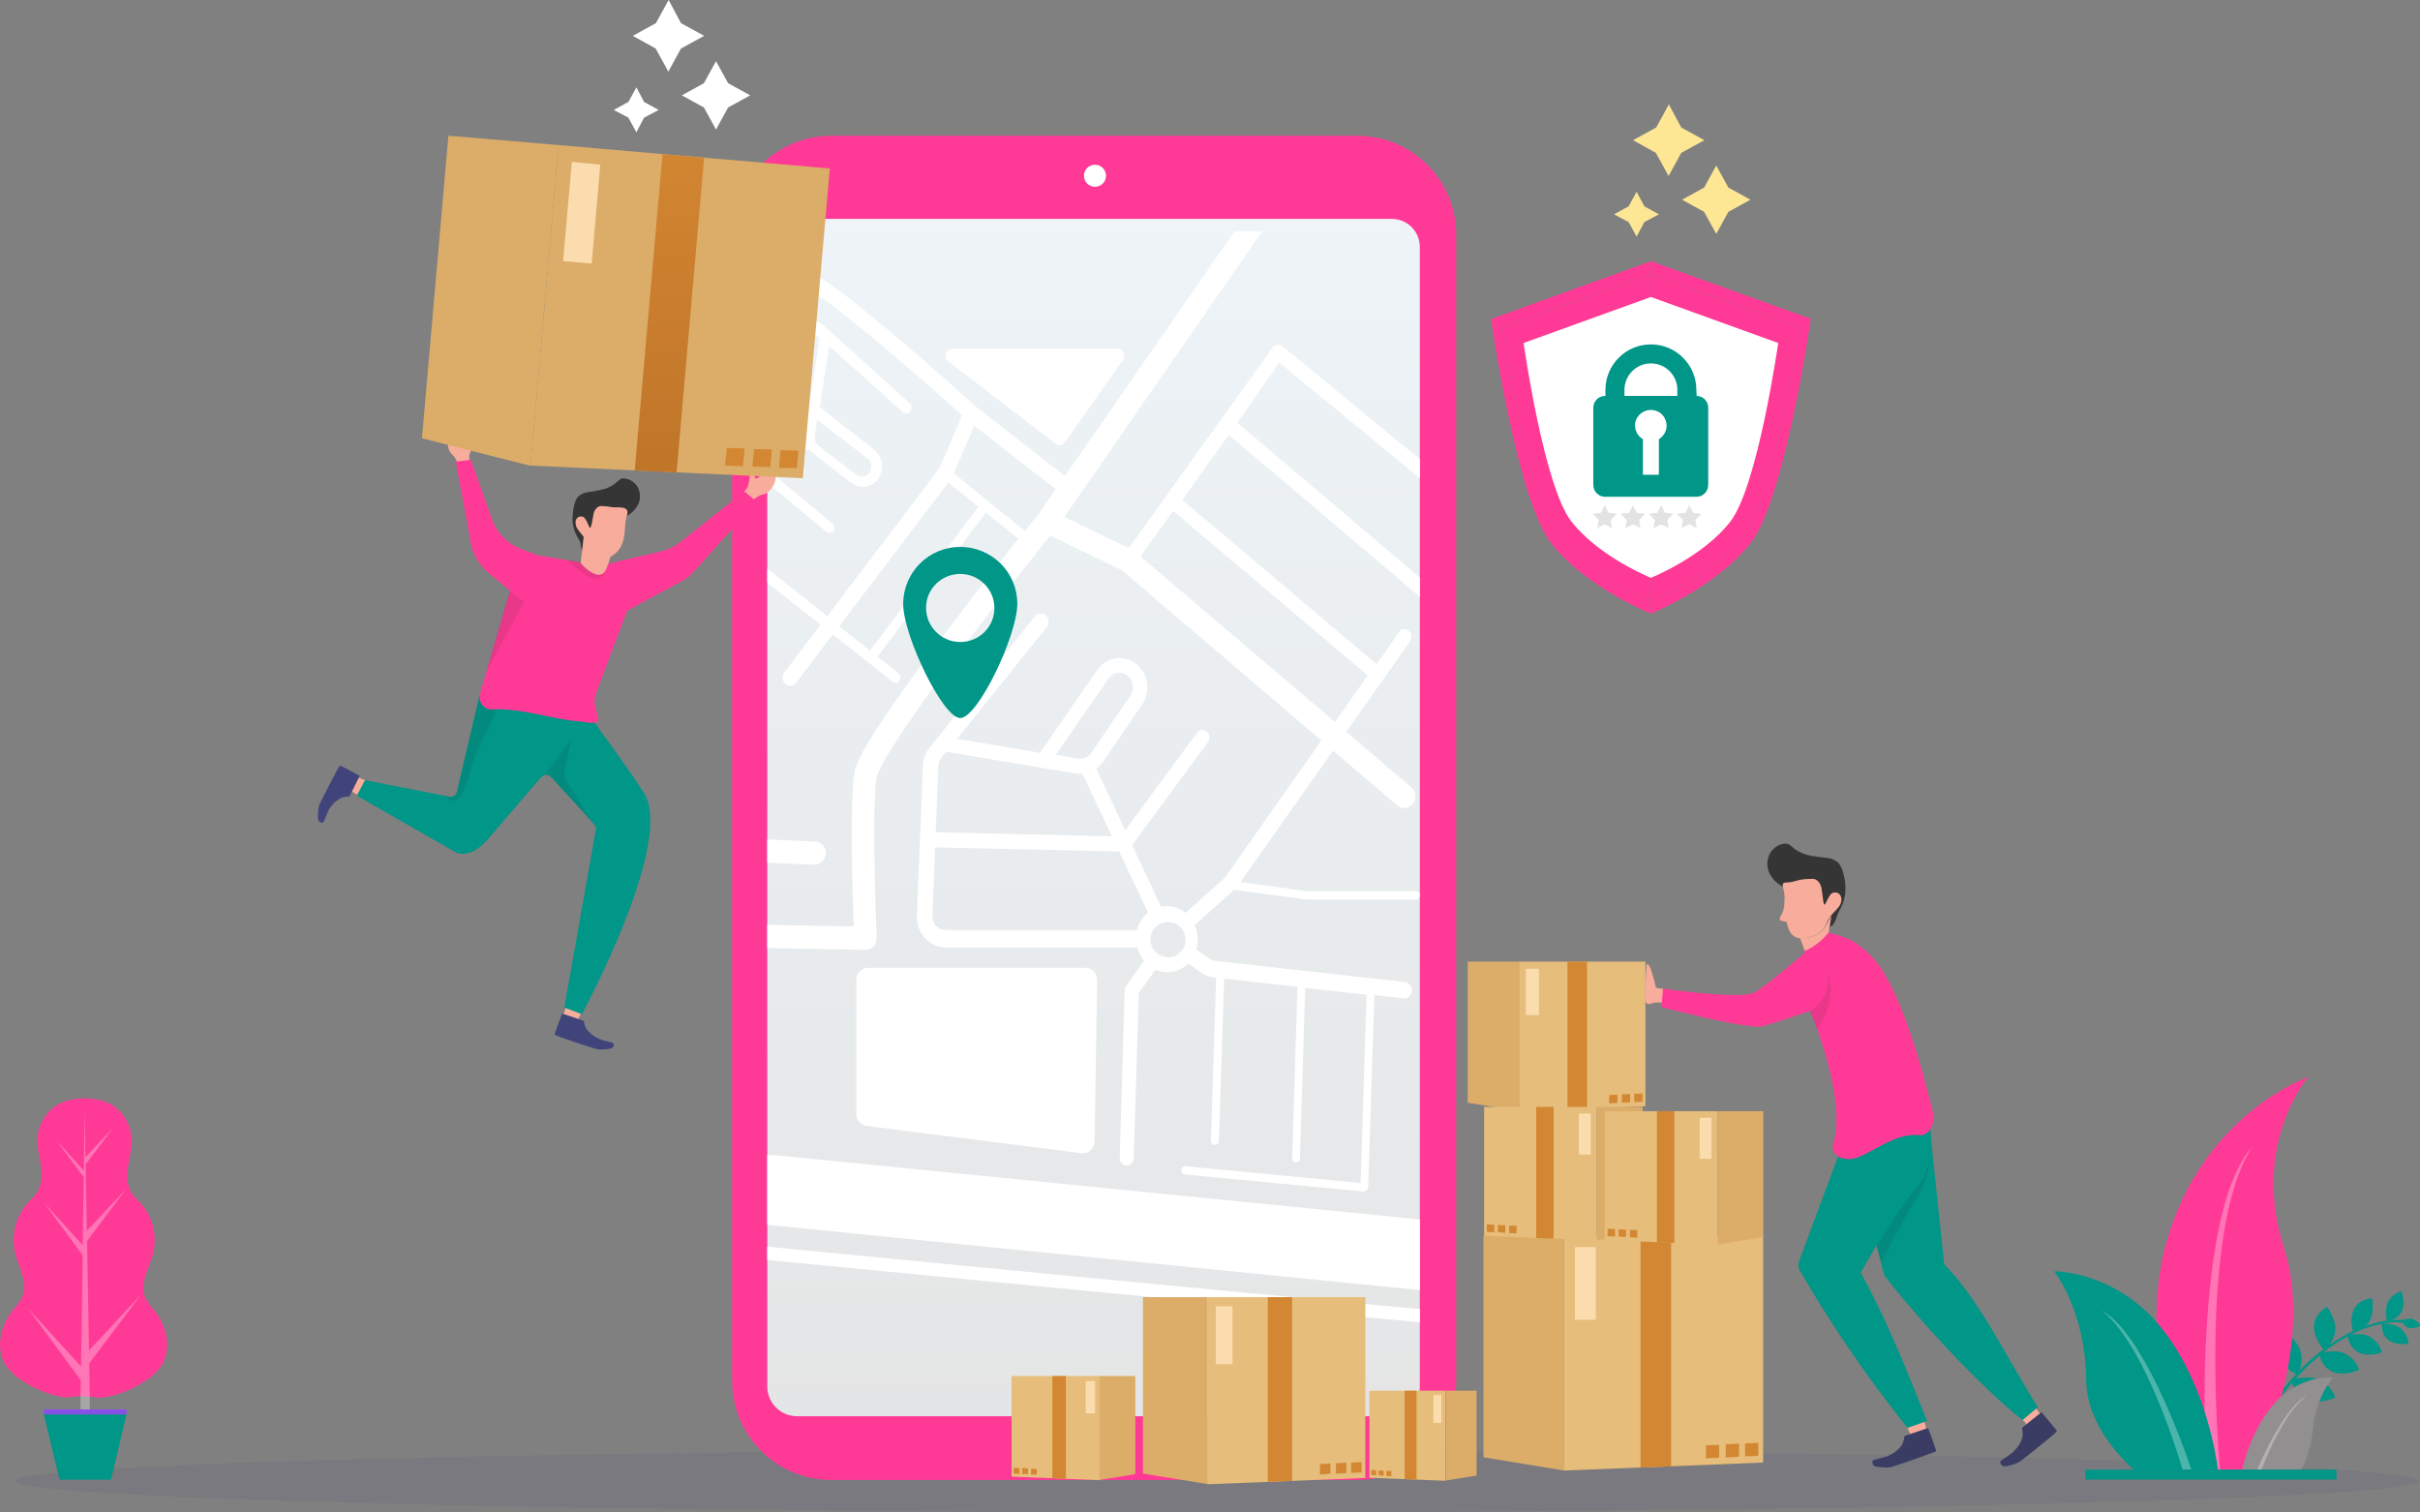 <?xml version="1.0" encoding="utf-8"?>
<!-- Generator: Adobe Illustrator 27.3.1, SVG Export Plug-In . SVG Version: 6.00 Build 0)  -->
<svg version="1.1" id="Layer_1" xmlns="http://www.w3.org/2000/svg" xmlns:xlink="http://www.w3.org/1999/xlink" x="0px" y="0px"
	 viewBox="0 0 878.2 548.7" style="enable-background:new 0 0 878.2 548.7;" xml:space="preserve">
<rect x="0" y="0" width="878.2" height="548.7" fill="#808080" stroke="none"/>
<style type="text/css">
	.st0{opacity:0.1;fill:#43457B;enable-background:new    ;}
	.st1{fill:#009688;}
	.st2{fill:#ff3a96;}
	.st3{opacity:0.3;fill:#FFFFFF;enable-background:new    ;}
	.st4{fill:#918F8F;}
	.st5{fill:#FFFFFF;}
	.st6{fill:url(#Rectangle_4284_00000139294246005549683150000002285681115652464566_);}
	.st7{fill:url(#Path_8681_00000165924548212978063360000007384042004439050421_);}
	.st8{clip-path:url(#SVGID_00000093896457130546981530000004621189471082436483_);}
	.st9{fill:#E6BD7B;}
	.st10{fill:#DCAD69;}
	.st11{fill:#D38732;}
	.st12{fill:#FBDCAE;}
	.st13{fill:#F8AC9B;}
	.st14{fill:url(#Path_8708_00000072961958782499732160000004007669798791494319_);}
	.st15{fill:#353535;}
	.st16{fill:url(#Path_8713_00000136382334603944588680000003013367461863926415_);}
	.st17{opacity:0.1;fill:#221F1F;enable-background:new    ;}
	.st18{opacity:0.5;fill:#F8AC9B;enable-background:new    ;}
	.st19{fill:url(#Path_8724_00000080189576435748588470000000565035666613996213_);}
	.st20{fill:url(#Path_8725_00000148634068396110317230000005991170349167520920_);}
	.st21{fill:url(#Path_8726_00000043448574123132146710000003135686881368186497_);}
	.st22{fill:url(#Path_8744_00000137125331237718243940000007567733615190423684_);}
	.st23{fill:url(#Path_8746_00000088852465941885596180000016789993069268026757_);}
	.st24{fill:#FDE795;}
	.st25{fill:#E3E3E3;}
</style>
<g id="Group_9342" transform="translate(-109.735 -284.094)">
	<g id="Group_9286" transform="translate(115.278 810.265)">
		<ellipse id="Ellipse_719" class="st0" cx="436.1" cy="11.3" rx="436.1" ry="11.3"/>
	</g>
	<g id="Group_9341" transform="translate(109.735 284.094)">
		<g id="Group_9290" transform="translate(745.465 390.82)">
			<g id="Group_9289">
				<path id="Path_8667" class="st1" d="M126.5,89.2c2,3.7,6.3,1.1,6.3,1.1s-0.2-1.2-2.2-2.2c-1.4-0.8-3.5-0.1-4.2,0.1l-2.4-0.1h0
					c-0.5,0-1.1,0.1-1.6,0.1c6.8-2.4,3.6-10.4,3.6-10.4s-2.1,0.1-4.4,3.1c-1.8,2.4-1.1,6.5-0.9,7.5c-2.7,0.4-5.3,1.1-7.8,2
					c0.3-0.3,0.7-0.7,1-1.1c2.6-3.1,1.4-9,1.4-9c-9.3,1.2-7.4,9.9-6.9,11.9c-2.9,1.4-5.7,3.1-8.4,5c0.8-1.2,1.5-2.6,1.8-4
					c1.2-4.4-2.8-9.8-2.8-9.8c-9.1,5.7-2.5,14-1.3,15.4c-1.6,1.3-3.1,2.5-4.5,3.7c-1.5,1.3-2.8,2.7-4.1,3.9c0.6-1.9,0.8-3.9,0.5-5.9
					c-0.7-4.9-6.9-8.7-6.9-8.7c-6.6,9.4,2.8,14.9,5.1,16c-2.4,2.6-4.6,5.3-6.7,8.2l0.8,0.6c1.4-2,2.9-3.9,4.4-5.7
					c3.5,11.1,15.6,5.5,15.6,5.5s-0.3-3-4.8-6c-2.9-1.9-7.2-1.4-9.5-0.9c2-2.2,4-4.3,6.2-6.2c0.8-0.7,1.6-1.4,2.5-2.2
					c3.1,10.5,14.3,5.2,14.3,5.2s-0.3-2.8-4.4-5.5c-2.6-1.7-6.4-1.3-8.5-0.9c2.8-2.2,5.7-4.1,8.8-5.8c1.9,9.9,12.4,5.9,12.4,5.9
					s-0.1-2.5-3.5-5.2c-2.3-1.8-5.9-1.6-7.8-1.3c3.6-1.8,7.4-3.2,11.3-3.9c-0.2,9,9.6,7.2,9.6,7.2s0.3-2.1-2.1-4.9
					c-1.9-2.2-5.9-2.4-7.1-2.4c1.4-0.3,2.9-0.4,4.3-0.5L126.5,89.2z"/>
				<g id="Group_9288">
					<g id="Group_9287" transform="translate(37.067)">
						<path id="Path_8668" class="st2" d="M10.9,142.5c0,0-20.2-45.5-5.6-87.9S55.1,0,55.1,0s-20.9,24.2-8.8,62
							C57.9,97.8,36,142.5,36,142.5L10.9,142.5z"/>
						<path id="Path_8669" class="st3" d="M18,142.5c0,0-5.2-92.6,16.7-117c-19.9,30.7-11.6,117-11.6,117H18z"/>
					</g>
					<path id="Path_8670" class="st4" d="M89.7,142.5H68.2c0.9-3.8,4-15.3,11.7-24c5.3-6.2,13.1-9.7,21.3-9.5c0,0-6.5,7.1-7.4,19.8
						C93.2,133.6,91.9,138.3,89.7,142.5z"/>
					<path id="Path_8671" class="st1" d="M39.8,92.2c15.7,20.5,19.2,47.2,19.6,50.4H28.9c-7.7-7.1-17.2-18.7-17.3-32.6
						C11.5,85.2,0,70.5,0,70.5S23.1,70.4,39.8,92.2z"/>
					<path id="Path_8672" class="st3" d="M75.2,142.5h-1.6c3.1-7,10.9-23.5,18.2-26.9C84.6,120.5,78,135.4,75.2,142.5z"/>
					<path id="Path_8673" class="st3" d="M49.8,142.5h-3.2C42.9,130.2,31.5,96,17.2,84.7C32,92.9,45.8,130.9,49.8,142.5z"/>
				</g>
			</g>
			<rect id="Rectangle_4283" x="11.3" y="142.5" class="st1" width="91.1" height="3.6"/>
		</g>
		<g id="Group_9291" transform="translate(222.734)">
			<path id="Path_8674" class="st5" d="M24.4,8.4l8.4,4.6l-8.4,4.6l-4.6,8.4l-4.6-8.4L6.9,13l8.4-4.6L19.9,0L24.4,8.4z"/>
			<path id="Path_8675" class="st5" d="M11,37l5.3,2.9L11,42.7L8.2,48l-2.9-5.3L0,39.9L5.3,37l2.9-5.3L11,37z"/>
			<path id="Path_8676" class="st5" d="M41.5,30.2l8,4.4l-8,4.4l-4.4,8l-4.4-8l-8-4.4l8-4.4l4.4-8L41.5,30.2z"/>
		</g>
		<g id="Group_9292" transform="translate(0 398.564)">
			<path id="Path_8678" class="st2" d="M56.1,77.1c-1.3-1.4-2.5-3-3.4-4.8c-1.1-2.5-0.7-5.4,0.1-8s2-5.1,2.7-7.7
				c1.7-6.6,0-13.6-4.6-18.7c-1.1-1-2.1-2.1-3-3.3c-1.9-2.9-1.9-6.6-1.4-10s1.5-6.8,1.3-10.2c-0.3-4.2-2.3-8.1-5.5-10.8
				C39.3,1,35,0.1,31,0l0,0h-0.1h-0.1l0,0c-4.1,0-8.3,0.9-11.5,3.4C16,6.1,13.9,10,13.6,14.2c-0.2,3.4,0.7,6.8,1.2,10.2
				s0.4,7.1-1.5,10c-0.9,1.2-1.9,2.3-3,3.3c-4.6,5-6.4,12-4.8,18.7c0.7,2.6,1.9,5.1,2.6,7.7s1.1,5.5,0,8c-0.9,1.7-2.1,3.3-3.4,4.7
				c-4.5,5.6-6.5,14-2.6,20.1c1.7,2.4,3.8,4.3,6.3,5.8c3.8,2.5,7.9,4.3,12.3,5.3c1.9,0.6,3.9,0.7,5.8,0.3c1.2-0.2,2.4-0.3,3.6-0.1
				c1.2-0.1,2.4,0,3.6,0.2c1.9,0.4,3.9,0.3,5.9-0.2c4.4-1,8.6-2.7,12.4-5.2c2.5-1.4,4.7-3.4,6.4-5.7C62.5,91.2,60.6,82.8,56.1,77.1z
				"/>
			<path id="Path_8679" class="st3" d="M32.4,96.2c3.7-4.9,18.8-25,18.8-25L32.3,91.5l-0.7-39.7c2.8-3.8,14.1-18.8,14.1-18.8
				L31.5,48.1l-0.4-24.1c1.2-1.6,10.2-13.6,10.2-13.6l-10.3,11l-0.3-17l-0.3,21.8l-9.8-10.8c0,0,7.9,10.7,9.8,13.3L30,53.3L16,37.9
				c0,0,11.3,15.4,14,19.1l-0.6,40.3l-19.2-21c0,0,17.1,23.4,19.1,26l-0.1,5.9h0v6.5h3.4v-6.5h0L32.4,96.2z"/>
			<path id="Path_8680" class="st1" d="M15.9,114.7h30l-5.6,23.7H21.6L15.9,114.7z"/>
			
				<linearGradient id="Rectangle_4284_00000039845408401340778270000012387811113515806338_" gradientUnits="userSpaceOnUse" x1="-501.888" y1="264.131" x2="-502.418" y2="272.969" gradientTransform="matrix(29.977 0 0 -1.798 15083.963 596.659)">
				<stop  offset="0" style="stop-color:#6443D7"/>
				<stop  offset="1" style="stop-color:#AC5DF9"/>
			</linearGradient>
			
				<rect id="Rectangle_4284" x="15.9" y="112.9" style="fill:url(#Rectangle_4284_00000039845408401340778270000012387811113515806338_);" width="30" height="1.8"/>
			<g>
				<path d="M421.9-58.9c-0.4,0.5-1,0.9-1.5,0.9c-1.1,0-1.8-0.9-1.8-1.8c0-0.7,0.3-1.2,0.9-1.7c0.5-0.4,1-0.5,1.3-0.5h0
					c0.4,0,0.6,0.1,0.8,0.2c0.1,0.1,0.1,0.2,0.1,0.3c0,0.2-0.2,0.4-0.3,0.4c-0.1,0-0.1,0-0.2-0.1c-0.3-0.3-0.6-0.4-0.9-0.4
					c-0.5,0-1,0.4-1,1.3c0,1.2,0.9,1.6,1.3,1.6c0.4,0,0.7-0.1,1-0.5L421.9-58.9z"/>
				<path d="M424.2-63.6c1.3,0,1.8,1.4,1.8,2.8c0,1.2-0.5,2.8-1.8,2.8s-1.8-1.4-1.8-2.8C422.3-62.1,422.8-63.6,424.2-63.6
					L424.2-63.6z M424.1-63.3c-0.8,0-1,1.3-1,2.4c0,1.2,0.2,2.5,1,2.5c0.8,0,0.9-1.3,0.9-2.5C425.1-62,424.9-63.3,424.1-63.3
					L424.1-63.3z"/>
				<path d="M427.2-58.2v-0.2c0.8-0.1,0.8-0.1,0.8-0.8v-3.2c0-0.4,0-0.5-0.4-0.5l-0.5,0v-0.2c0.6-0.1,1.1-0.3,1.6-0.4v4.4
					c0,0.6,0.1,0.7,0.8,0.8v0.2H427.2z"/>
				<path d="M434.5-63.4c-0.8,1.7-1.7,3.5-2.5,5.2l-0.7,0.1l-0.1-0.1c0.9-1.4,1.9-3.2,2.6-4.6H432c-0.6,0-0.6,0.1-0.9,0.6h-0.3
					c0.1-0.5,0.1-1,0.2-1.3L434.5-63.4L434.5-63.4z"/>
				<path d="M438.6-59.3c-0.1,0.4-0.2,0.8-0.3,1.2H435v-0.2c0.5-0.5,1-0.9,1.4-1.4c0.5-0.6,1.1-1.3,1.1-2c0-0.7-0.4-1.1-1-1.1
					c-0.6,0-1,0.5-1.2,0.8l-0.2-0.2l0.5-0.7c0.3-0.3,0.7-0.5,1.2-0.5c0.8,0,1.5,0.6,1.5,1.5c0,0.7-0.3,1.2-1.2,2.1l-1.2,1.2h1.6
					c0.5,0,0.6,0,0.9-0.6L438.6-59.3z"/>
				<path d="M443.5-58.4c-0.2,0-0.9,0.1-1.4,0.3v-0.6l-0.5,0.3c-0.3,0.2-0.6,0.2-0.7,0.2c-0.7,0-1.7-0.6-1.7-1.8
					c0-1.2,1.1-2.1,2.3-2.1c0.1,0,0.4,0,0.6,0.1v-1.2c0-0.6-0.1-0.6-0.7-0.6v-0.2c0.5-0.1,1.1-0.2,1.4-0.3v5.1
					c0,0.5,0.1,0.5,0.4,0.5l0.2,0V-58.4z M442.1-61.2c-0.2-0.3-0.6-0.4-0.9-0.4c-0.4,0-1.1,0.3-1.1,1.6c0,1,0.7,1.5,1.2,1.5
					c0.3,0,0.6-0.1,0.8-0.3V-61.2z"/>
				<path d="M443.6-58.2v-6h4.3v6H443.6z M444.1-59l1.4-2.2l-1.4-2.2V-59z M444.3-63.7l1.4,2.2l1.5-2.2H444.3z M447.2-58.6l-1.5-2.2
					l-1.4,2.2H447.2z M447.5-63.3l-1.4,2.2l1.4,2.2V-63.3z"/>
			</g>
		</g>
		<g id="Group_9299" transform="translate(265.661 49.281)">
			<g id="Group_9298" transform="translate(0 0)">
				<path id="Path_8791" class="st2" d="M36,0h190.9c19.9,0,35.9,16.1,35.9,36v415.8c0,19.9-16.1,36-36,36H36
					c-19.9,0-35.9-16.1-36-35.9V36C0,16.1,16.1,0,36,0z"/>
				<g id="Group_9297" transform="translate(12.781 30.16)">
					
						<linearGradient id="Path_8681_00000091002232958625803810000009389253213222184838_" gradientUnits="userSpaceOnUse" x1="-795.746" y1="733.808" x2="-795.746" y2="735.31" gradientTransform="matrix(236.776 0 0 -434.406 188531.906 319266.281)">
						<stop  offset="0" style="stop-color:#E3E3E3"/>
						<stop  offset="0.999" style="stop-color:#F1F9FE"/>
						<stop  offset="1" style="stop-color:#F1F9FE"/>
					</linearGradient>
					<path id="Path_8681" style="fill:url(#Path_8681_00000091002232958625803810000009389253213222184838_);" d="M236.8,10.2v413.5
						c0,5.9-4.8,10.8-10.8,10.8c0,0,0,0,0,0H10.8c-5.9,0-10.8-4.8-10.8-10.8c0,0,0,0,0,0V10.2C0,4.5,4.5,0,10.2,0h216.5
						C232.2,0,236.8,4.5,236.8,10.2z"/>
					<g id="Group_9296" transform="translate(0 4.5)">
						<g>
							<defs>
								<path id="SVGID_1_" d="M236.8,10.2v409c0,5.9-4.8,10.8-10.8,10.8c0,0,0,0,0,0H10.8c-5.9,0-10.8-4.8-10.8-10.8c0,0,0,0,0,0
									v-409C0,4.5,4.5,0,10.2,0h216.5C232.2,0,236.8,4.5,236.8,10.2z"/>
							</defs>
							<clipPath id="SVGID_00000110468151412400662820000013085248953468791940_">
								<use xlink:href="#SVGID_1_"  style="overflow:visible;"/>
							</clipPath>
							<g id="Group_9295" style="clip-path:url(#SVGID_00000110468151412400662820000013085248953468791940_);">
								<g id="Group_9294" transform="translate(-86.203 -53.341)">
									<g id="Group_9293" transform="translate(71.364 388.452)">
										<path id="Path_8682" class="st5" d="M0,12.3c0-0.4,0-0.8,0.1-1.1c1-7,9.1-11.9,18-11L279,26.2c9,0.9,15.4,7.3,14.4,14.3
											s-9.1,11.9-18,11L14.5,25.4C6.1,24.6-0.2,18.8,0,12.3z"/>
									</g>
									<path id="Path_8683" class="st5" d="M205.9,325.1l-0.9,58.5c0,2.3-1.8,4.3-4.2,4.3c-0.2,0-0.3,0-0.5,0l-78.1-9.9
										c-2.1-0.3-3.7-2.2-3.7-4.4V325c-0.1-2.4,1.8-4.3,4.2-4.4h79C204.1,320.7,205.9,322.6,205.9,325.1
										C205.9,325,205.9,325,205.9,325.1z"/>
									<path id="Path_8684" class="st5" d="M346.8,450.6l-1.4-1.9l0,0l-1.4-1.9c0.3-0.3,0.8-0.4,1.2-0.5
										c-5,0.1-177.1-16.5-267.4-25.3l-0.4,4.8c0.7,0.1,67.5,6.5,133.6,12.9c38.8,3.7,69.8,6.6,92,8.7c13.2,1.2,23.5,2.2,30.5,2.8
										C346,451.3,346,451.3,346.8,450.6z"/>
									<path id="Path_8685" class="st5" d="M303.8,401.2c0.3-0.3,0.5-0.7,0.5-1.1l2.2-69.6l10.5,1.2c1.6,0.1,3-1,3.1-2.6
										c0,0,0,0,0,0c0.2-1.6-0.9-3.1-2.5-3.3l-68.8-7.7c-0.8-0.1-1.5-0.4-2.1-0.8l-4.8-3.4c0.3-1.2,0.5-2.4,0.5-3.6
										c0-1.8-0.4-3.6-1.1-5.2l14-12.5c0.1-0.1,0.2-0.2,0.3-0.3l26,3.5c0.1,0,0.1,0,0.2,0h39.8c0.8-0.1,1.5-0.8,1.4-1.6
										c0-0.8-0.7-1.4-1.4-1.4h-39.7l-24-3.3l33.6-47.7l23.4,19.9c1.6,1.4,4,1.2,5.4-0.4c0.1-0.1,0.1-0.2,0.2-0.2
										c1.4-1.8,1.1-4.4-0.6-6l-23.6-20.1l23.2-32.9c0.8-1.2,0.6-2.9-0.5-3.8c-1.1-0.9-2.6-0.7-3.5,0.4c0,0-0.1,0.1-0.1,0.2
										l-8.1,11.5l-70.5-59.6l16.9-23.6l98.1,83.2c1,0.9,2.6,0.8,3.5-0.3c0-0.1,0.1-0.1,0.1-0.2c0.9-1.2,0.7-2.9-0.4-3.8
										l-98.2-83.3L272,101l73.7,60.5c1.1,0.9,2.6,0.7,3.5-0.3c0-0.1,0.1-0.1,0.1-0.2c0.9-1.2,0.7-2.9-0.5-3.8L273.1,95
										c-0.5-0.4-1.2-0.6-1.9-0.5c-0.7,0.1-1.3,0.5-1.7,1.1l-52.1,72.7L194,157l70.4-101.6c2.7-4,11.8-14.8,20.9-16
										c3.9-0.5,7.5,0.8,10.8,3.9c1.6,1.5,4,1.4,5.4-0.2c0.1-0.1,0.1-0.2,0.2-0.2c1.4-1.8,1.3-4.4-0.4-6c-5.1-4.7-10.9-6.7-17-5.9
										c-14.5,1.8-26,18.7-26.5,19.4l-63.6,91.8L162,117c-1.1-1-13.7-12.4-27.1-23.8C106,68.7,101.6,67.9,100,67.6
										c-7.2-1.3-28.7-0.5-36.7-0.2l1-61.2L79.9,8l-1.8,48.8c-0.1,1.6,1.1,3,2.7,3.1c1.6,0,2.9-1.2,2.9-2.8c0,0,0,0,0,0l1.9-51.6
										c0.1-1.5-1-2.9-2.5-3.1L61.9,0c-0.1,0-0.2,0-0.3,0c-0.7,0-1.4,0.3-1.9,0.7c-0.6,0.6-0.9,1.3-0.9,2.2l-1.1,67.6
										c0,0.8,0.3,1.6,0.8,2.2c0.5,0.6,1.3,0.9,2.1,0.8c0.3,0,30.3-1.5,38.5,0c1.1,0.2,6.6,2.5,32.3,24.3
										c11.1,9.4,21.6,18.8,25.5,22.3l-8.2,19.2l-40.7,53.7l-32.4-25.6c-0.2-0.2-0.4-0.4-0.6-0.6l-8.2-10.3
										c1.1-1.5,1.6-3.2,1.6-5.1c0-0.5-0.1-1.1-0.1-1.6l14.7-7.8l24.7,20.4c0.7,0.6,1.8,0.5,2.4-0.2c0,0,0.1-0.1,0.1-0.1
										c0.6-0.8,0.5-2-0.3-2.7l-23.3-19.3l14.7-7.8c0.4,0.7,1,1.3,1.7,1.8l13.7,10.5c1.6,1.2,3.6,1.7,5.6,1.3
										c2-0.5,3.7-1.7,4.6-3.5c1.9-3.3,1-7.5-1.9-9.8l-19.6-15.3c0,0-0.1-0.1-0.1-0.1l3.3-22.3l26.7,24c0.8,0.7,2,0.7,2.7-0.1
										c0,0,0.1-0.1,0.1-0.1c0.7-0.9,0.6-2.2-0.2-3l-31.3-28.2c-1.2-1.1-2.8-1.7-4.4-1.8L66,84.2c-0.1,0-0.2,0-0.3,0
										c-1.9,0-3.7,0.8-5,2.1c-1.4,1.5-2.3,3.5-2.2,5.5v51.6c-1.2,0.3-2.3,0.9-3.2,1.8l-6-4.8c-0.3-0.2-0.7-0.4-1-0.4L8,138.7H8
										c-1.1,0.1-1.9,1-1.8,2c0.1,1,0.8,1.7,1.7,1.8l39.6,1.3l5.6,4.5c-0.4,1-0.6,2.1-0.6,3.2c0,2.1,0.7,4.1,2.1,5.7l-2.2,3.4
										c-0.7,1.1-1.1,2.3-1.2,3.5l-0.1,0.6l-39-1.4h0c-0.6,0-1,0.5-1,1.1c0,0.5,0.4,0.9,1,1l38.8,1.4l-2,19.7l-41-1.4h0
										c-0.6,0-1,0.5-1,1.1c0,0.5,0.4,0.9,1,1l40.8,1.4l-1.7,16.5l-45-1.6l4-47.1c0.1-0.6-0.3-1.1-0.9-1.2c0,0-0.1,0-0.1,0
										c-0.5,0-1,0.4-1,1L0,204.5c0,0.3,0.1,0.6,0.2,0.8c0.2,0.2,0.4,0.3,0.7,0.4l45.9,1.6l-0.8,7.8c-0.1,1.1,0.6,2.2,1.8,2.3
										c1.1,0.1,2.1-0.7,2.2-1.9c0,0,0,0,0,0l5.1-50.9c0.1-0.6,0.2-1.1,0.5-1.6l2.3-3.5c1.9,0.6,4,0.5,5.8-0.5l8.3,10.4
										c0.1,0.1,0.1,0.1,0.2,0.2l-2.3,19.2c0,0,0,0.1,0,0.1v29.5c0,0.6,0.4,1,1,1s1-0.4,1-1V189l2.1-17.8l31.5,24.9l-13.1,17.3
										c-1,1.3-0.8,3.1,0.4,4.2c1.1,1,2.8,0.8,3.8-0.3c0-0.1,0.1-0.1,0.1-0.2l13.3-17.5l21.7,17.2c0.7,0.6,1.8,0.5,2.4-0.3
										c0,0,0.1-0.1,0.1-0.1c0.6-0.8,0.4-2-0.4-2.7l-7.6-6l39.3-52.3l11.8,9.5c-6.2,7.8-15.6,19.8-25,32.2
										c-33.1,43.7-34.1,50.3-34.5,52.9c-1.7,11-0.7,43.5-0.2,55.6l-82.6-1.5l2.4-23.7l65.9,2.8c2.3,0,4.2-2,4.2-4.3
										c0-2.2-1.7-3.9-3.8-4.1L34,271.8c-2.2,0-4,1.6-4.1,3.8l-3.2,32.2c0,0.1,0,0.3,0,0.4c0,1,0.4,2,1,2.8
										c0.7,0.9,1.8,1.4,2.9,1.4l91.3,1.7c1.1,0,2.2-0.5,2.9-1.3c0.8-0.9,1.2-2,1.1-3.2c0-0.5-2-45.9,0-58.3
										c0.3-1.6,3.4-10,32.8-48.9c12.7-16.8,25.4-32.7,30.2-38.6l25.9,12.5l72.5,61.8l-34.6,49.2c-0.2,0.3-0.5,0.6-0.8,0.9
										l-13.9,12.5c-1.9-1.6-4.3-2.5-6.8-2.5c-0.7,0-1.4,0.1-2.1,0.2l-10.5-22.3l27.5-37.4c0.9-1.2,0.7-2.9-0.4-3.8
										c-1-0.9-2.6-0.7-3.5,0.3c0,0.1-0.1,0.1-0.1,0.2l-26,35.3l-10.5-22.3c0.9-0.7,1.7-1.5,2.4-2.5l14.2-20.8
										c1.7-2.5,2.3-5.5,1.7-8.4c-0.5-2.9-2.3-5.4-4.7-7c-4.5-2.8-10.4-1.5-13.3,2.9l-20.6,29.8c0,0.1-0.1,0.1-0.1,0.2l-30.1-5.1
										l32.5-40.5c1-1.3,0.9-3.2-0.3-4.3c-1.1-1-2.9-0.9-3.9,0.2c-0.1,0.1-0.1,0.1-0.1,0.2l-38.1,47.5c-1.5,1.9-2.4,4.2-2.5,6.6
										l-2.2,54.5c0,0.2,0,0.3,0,0.5c0,2.8,1,5.5,2.9,7.6c1.9,2.1,4.6,3.4,7.5,3.4h69.6c0.4,1.8,1.3,3.5,2.4,4.9l-6.5,9.1
										c-0.3,0.5-0.5,1-0.5,1.6l-1.8,60.8c0,0,0,0.1,0,0.1c-0.1,1.4,1,2.6,2.4,2.7c1.4,0.1,2.6-1,2.7-2.4c0-0.1,0-0.2,0-0.2
										l1.8-60l6.1-8.5c1.3,0.6,2.8,0.9,4.3,0.9c2.9,0,5.6-1.2,7.6-3.2l4.6,3.3c1.4,1,3,1.6,4.7,1.8l0.8,0.1l-1.9,59.1
										c0,0,0,0,0,0.1c0,0.8,0.6,1.5,1.4,1.5c0.8,0,1.5-0.6,1.5-1.4c0,0,0-0.1,0-0.1l1.9-58.9l26.6,3l-1.9,62.1c0,0,0,0,0,0.1
										c-0.1,0.8,0.5,1.5,1.3,1.5c0.8,0.1,1.5-0.5,1.5-1.3c0,0,0-0.1,0-0.1l1.9-61.9l22.3,2.5l-2.2,68.3l-63.5-6.1
										c-0.8-0.1-1.5,0.6-1.6,1.4c0,0,0,0,0,0c0,0,0,0.1,0,0.1c0,0.8,0.5,1.4,1.3,1.5l65,6.2C303.2,401.6,303.5,401.5,303.8,401.2
										z M122.6,135.8c1.4,1.2,1.8,3.2,0.9,4.8c-0.5,0.9-1.3,1.5-2.3,1.7c-1,0.2-2,0-2.7-0.6l-13.7-10.5c-1.1-0.8-1.6-2.2-1.4-3.5
										l0.9-6L122.6,135.8z M101.8,90.1c0.7,0,1.4,0.3,2,0.8l1.4,1.3L99.9,127c-0.1,0.6-0.1,1.2-0.1,1.8l-15,7.9l1-47.4
										L101.8,90.1z M62.5,143.5V91.9c0-0.9,0.4-1.8,1-2.5c0.6-0.6,1.5-1,2.4-1l16.4,0.7l-1,49.5l-14.7,7.8
										C65.6,145.1,64.1,144,62.5,143.5L62.5,143.5z M55.9,151.8c0.1-2.5,2.3-4.4,4.7-4.2c2.5,0.1,4.4,2.3,4.2,4.7
										c-0.1,2.4-2.1,4.2-4.5,4.2C57.9,156.4,55.9,154.3,55.9,151.8L55.9,151.8z M123.5,205.5l-11.2-8.8l39.6-52.2l10.9,8.8
										L123.5,205.5z M153.9,141.2l7.4-17.3l29.6,23l-6.3,9.1c-0.4,0.5-2.2,2.7-4.9,6.1L153.9,141.2z M221.6,171.3l11.9-16.5
										l70.6,59.7l-11.9,16.9L221.6,171.3z M210,215.7c1.4-2.2,4.3-2.8,6.5-1.4c1.2,0.8,2.1,2,2.3,3.4c0.1,0.4,0.1,0.7,0.1,1.1
										c0,1.1-0.3,2.2-0.9,3l-14.2,20.8c-1,1.6-2.9,2.4-4.8,2.1l-8.1-1.4L210,215.7z M147.3,271.4l1-24.1c0-1.1,0.4-2.1,1.1-3
										l1.7-2.1l47,7.9c0.8,0.1,1.6,0.2,2.5,0.1l10.7,22.7L147.3,271.4z M150.8,306.9c-1.3,0-2.5-0.6-3.4-1.5
										c-0.9-1-1.4-2.3-1.3-3.6l1-24.9l66.8,1.5l10.5,22.2c-2,1.6-3.3,3.8-4,6.3L150.8,306.9z M225.2,310c0.2-3.5,3.2-6.2,6.8-6
										s6.2,3.2,6,6.8c-0.2,3.4-3,6-6.4,6C227.9,316.7,225.1,313.6,225.2,310L225.2,310z"/>
									<path id="Path_8686" class="st5" d="M215.3,100c-5.4,7.7-17.2,24.3-21.2,30c-0.7,1-2.1,1.3-3.1,0.6c0,0-0.1-0.1-0.1-0.1
										l-39-30c-1.1-0.8-1.3-2.4-0.5-3.5c0.4-0.6,1.1-0.9,1.8-1h60.2c1.4,0.1,2.4,1.2,2.3,2.6C215.8,99.2,215.6,99.6,215.3,100z"
										/>
								</g>
							</g>
						</g>
					</g>
				</g>
				<circle id="Ellipse_720" class="st5" cx="131.7" cy="14.5" r="4"/>
			</g>
			<path id="Path_8688" class="st1" d="M82.8,149.2c-11.5,0-20.7,9.3-20.7,20.7l0,0c0,11.5,14.4,41.4,20.7,41.4
				c6.4,0,20.7-30,20.7-41.4C103.6,158.5,94.3,149.2,82.8,149.2L82.8,149.2z M82.8,183.7c-6.8,0-12.4-5.5-12.4-12.4S76,159,82.8,159
				c6.8,0,12.4,5.5,12.4,12.4C95.2,178.2,89.7,183.7,82.8,183.7L82.8,183.7z"/>
		</g>
		<g id="Group_9309" transform="translate(367.089 470.744)">
			<g id="Group_9302" transform="translate(129.86 33.932)">
				<g id="Group_9300">
					<path id="Path_8689" class="st9" d="M27.6,32.7L0,31.6V0h27.6V32.7z"/>
					<path id="Path_8690" class="st10" d="M38.9,30.8l-11.2,1.8V0h11.2V30.8z"/>
					<path id="Path_8691" class="st11" d="M17.1,32.3l-4.3-0.2V0h4.3V32.3z"/>
				</g>
				<rect id="Rectangle_4286" x="23.2" y="1.6" class="st12" width="2.9" height="10.1"/>
				<g id="Group_9301" transform="translate(0.663 28.821)">
					<path id="Path_8692" class="st11" d="M0,1.8l1.8,0.1V0.1L0,0V1.8z"/>
					<path id="Path_8693" class="st11" d="M2.7,1.9L4.5,2V0.2L2.7,0.1V1.9z"/>
					<path id="Path_8694" class="st11" d="M5.5,0.3v1.8l1.8,0.1V0.3L5.5,0.3z"/>
				</g>
			</g>
			<g id="Group_9305" transform="translate(47.689)">
				<g id="Group_9303">
					<path id="Path_8695" class="st9" d="M23.3,67.9l57.4-2.3V0H23.3V67.9z"/>
					<path id="Path_8696" class="st10" d="M0,64l23.3,3.8V0H0V64z"/>
					<path id="Path_8697" class="st11" d="M45.3,67l8.8-0.3V0h-8.8V67z"/>
				</g>
				<rect id="Rectangle_4287" x="26.4" y="3.3" class="st12" width="6.1" height="21"/>
				<g id="Group_9304" transform="translate(64.224 59.865)">
					<path id="Path_8698" class="st11" d="M15.1,3.7l-3.8,0.2V0.2L15.1,0V3.7z"/>
					<path id="Path_8699" class="st11" d="M9.5,4L5.8,4.2V0.4l3.8-0.2V4z"/>
					<path id="Path_8700" class="st11" d="M3.8,0.5v3.7L0,4.5V0.7L3.8,0.5z"/>
				</g>
			</g>
			<g id="Group_9308" transform="translate(0 28.617)">
				<g id="Group_9306">
					<path id="Path_8701" class="st9" d="M32,37.8L0,36.5V0h32V37.8z"/>
					<path id="Path_8702" class="st10" d="M44.9,35.6l-13,2.1V0h13V35.6z"/>
					<path id="Path_8703" class="st11" d="M19.7,37.3l-4.9-0.2V0h4.9V37.3z"/>
				</g>
				<rect id="Rectangle_4288" x="26.9" y="1.8" class="st12" width="3.4" height="11.7"/>
				<g id="Group_9307" transform="translate(0.767 33.315)">
					<path id="Path_8704" class="st11" d="M0,2.1l2.1,0.1V0.1L0,0V2.1z"/>
					<path id="Path_8705" class="st11" d="M3.1,2.2l2.1,0.1V0.2L3.1,0.1V2.2z"/>
					<path id="Path_8706" class="st11" d="M6.3,0.3v2.1l2.1,0.1V0.4L6.3,0.3z"/>
				</g>
			</g>
		</g>
		<g id="Group_9316" transform="translate(115.389 49.25)">
			<g id="Group_9312" transform="translate(0 105.591)">
				<g id="Group_9310" transform="translate(85.89 210.719)">
					<path id="Path_8707" class="st13" d="M3.3,2.5L4,0l5.7,1.9L8.6,4.3L3.3,2.5z"/>
					
						<linearGradient id="Path_8708_00000070110988350371799500000004066906865108209557_" gradientUnits="userSpaceOnUse" x1="-695.711" y1="382.298" x2="-695.73" y2="383.524" gradientTransform="matrix(21.354 0 0 -13.152 14882.348 5648.271)">
						<stop  offset="0" style="stop-color:#3A3C63"/>
						<stop  offset="1" style="stop-color:#40447B"/>
					</linearGradient>
					<path id="Path_8708" style="fill:url(#Path_8708_00000070110988350371799500000004066906865108209557_);" d="M10.6,4.9
						c0.1,1,0.4,2,0.9,2.9c1,1.3,2.2,2.4,3.7,3.2c2.1,1.3,6,1.5,6.2,2.2c0.2,0.8-0.3,1.6-1,1.8c-0.1,0-0.2,0-0.3,0
						c0,0-3.5,0.7-5.4,0C8.9,13.3,0.1,10.1,0,10c-0.1-0.3,2.7-7.7,2.7-7.7L10.6,4.9z"/>
				</g>
				<path id="Path_8709" class="st13" d="M156.7,18c0.1-0.6,0.4-1.2,0.9-1.3c0.6,0,0.9,0.7,0.9,1.3c0,0.2,0,0.4,0,0.5
					c0.2,0.4,0.8,0.3,1.2,0c0.6-0.4,1.2-1,1.7-1.6c0.3-0.5,0.7-1,1.1-1.4c0.4-0.5,1-0.7,1.6-0.8c1.1,0,1.8,1.3,2,2.5
					c0.2,1.9-0.4,3.9-1.7,5.4c-0.6,0.9-1.5,1.5-2.5,1.9c-0.5,0.2-1,0.2-1.4,0.4c-0.7,0.3-1.3,0.7-2,1.2c-0.2,0.1-0.7,0.9-0.8,0.9
					c-0.2-0.1-0.5-0.2-0.6-0.3c-0.8-0.5-1.6-1.2-2.3-1.9c-0.9-1.2,0.8-1.9,1.2-3.1C156.3,20.5,156.6,19.3,156.7,18z"/>
				<path id="Path_8710" class="st13" d="M56.3,6.6c0.2-0.5,0.3-1.3-0.2-1.6c-0.5-0.3-1.2,0.2-1.4,0.7c-0.1,0.2-0.1,0.3-0.3,0.5
					c-0.4,0.3-0.8-0.2-1-0.6c-0.3-0.7-0.6-1.5-0.7-2.2c-0.1-0.6-0.1-1.2-0.3-1.8c-0.1-0.6-0.5-1.1-1-1.4c-1-0.5-2.3,0.2-3,1.2
					c-1.1,1.6-1.5,3.6-1.2,5.5c0.1,1.1,0.5,2.1,1.2,2.9c0.3,0.4,0.7,0.7,1,1c0.4,0.6,0.8,1.3,1.1,2c0.1,0.2,0.1,1.1,0.3,1.2
					c0.2,0.1,0.5,0.1,0.7,0.1c1,0,2-0.2,2.9-0.5c1.3-0.6,0.3-2.1,0.5-3.3C55.4,9,55.8,7.8,56.3,6.6z"/>
				<path id="Path_8711" class="st15" d="M92.7,36.3c0.3,1.4,0.9,2.8,1.6,4c0.3,0.4,0.5,0.9,0.8,1.4c0.3,0.7,0.3,3.2,1.1,3.3
					c0.5,0.1,0.5-1.9,0.8-2.3c0.3-0.4,0.6-0.9,0.7-1.4c0.8-2.5,1.1-5.3,2.9-7.2c1-1,2.4-1.6,3.9-1.7c1.6,0,2.9,1.1,4.4,1
					c3.1-0.4,5.7-2.3,7.2-5c1-1.9,1-4.2,0.1-6.1c-0.9-1.9-2.8-3.3-5-3.5c-0.5-0.1-1,0-1.4,0.2c-0.3,0.2-0.6,0.5-0.9,0.7
					c-1.3,1.3-2.9,2.2-4.6,2.8c-2.2,0.6-4.4,1-6.6,1.3c-1.3,0.2-2.5,0.8-3.4,1.7c-1.1,1.3-1.7,4.1-1.8,6.1
					C92.3,33.3,92.3,34.8,92.7,36.3z"/>
				<g id="Group_9311" transform="translate(0 122.994)">
					<path id="Path_8712" class="st13" d="M14.8,4.4l2.3,0.9l-2.7,5.4l-2.1-1.3L14.8,4.4z"/>
					
						<linearGradient id="Path_8713_00000033361471733851810610000015218118510084161940_" gradientUnits="userSpaceOnUse" x1="-591.431" y1="251.979" x2="-591.457" y2="252.759" gradientTransform="matrix(15.117 0 0 -20.662 9085.297 10834.122)">
						<stop  offset="0" style="stop-color:#3A3C63"/>
						<stop  offset="1" style="stop-color:#40447B"/>
					</linearGradient>
					<path id="Path_8713" style="fill:url(#Path_8713_00000033361471733851810610000015218118510084161940_);" d="M11.4,11.2
						c-1,0-2.1,0.1-3,0.5c-1.5,0.8-2.7,1.9-3.7,3.2c-1.6,1.9-2.3,5.8-3,5.8c-0.8,0.1-1.6-0.5-1.7-1.3c0-0.1,0-0.2,0-0.3
						c0,0-0.2-3.5,0.7-5.4C3.4,8.3,7.7,0.1,7.9,0c0.3-0.1,7.2,3.7,7.2,3.7L11.4,11.2z"/>
				</g>
				<path id="Path_8714" class="st1" d="M119,134.2c-2-4.1-19.5-28-19.5-28l-27.8-4.8l-6-0.9l-7.1-2.9l-8.1,34.5
					c-0.1,1.4-1.4,2.4-2.7,2.2c0,0,0,0,0,0l-1.5-0.3l-29.2-5.7l-3,5.6l36.3,20.8c4.4,1.2,8-1.4,11.2-4.9l18.6-21.7
					c0.5-0.6,1-1.1,1.7-1.5c1.1-0.6,2-0.2,3.2,1.1l9.8,10.7l4.9,5.4c0.6,0.9,1.2,1.3,1.1,2.1l-11.5,64.9l6.4,2.4
					C95.8,213.2,128.1,153.3,119,134.2z"/>
				<path id="Path_8715" class="st17" d="M50.5,135.3c2.7-1.9,3.7-6.8,5.5-12.6s6.7-14.8,6.7-14.8l3.4-9.6l-7.5-0.7l-8.1,34.5
					c-0.1,1.4-1.4,2.4-2.7,2.2c0,0,0,0,0,0l-1.5-0.3C47.4,135.2,48.9,136.4,50.5,135.3z"/>
				<path id="Path_8716" class="st13" d="M106.1,47.3l-2.2,7.5l-8.8-3.1l1.3-11.6l9.2,2.7L106.1,47.3z"/>
				<path id="Path_8717" class="st18" d="M97.4,42.1c0,0,0.8,5.9,2.7,6.9s5.2,0.1,5.2,0.1l0.8-1.8c-1.1,0.5-2.3,0.6-3.4,0.5
					c-1.4-0.4-1.2-0.3-1.4-0.4l-0.1-0.1C101.2,47.3,98.8,46.5,97.4,42.1z"/>
				<path id="Path_8718" class="st13" d="M112.1,32.3c0.7-2.1-0.3-2.7-1.6-2.9c-1.3-0.2-2.9,0-4-0.2c-1.1-0.2-2.2-0.3-3.4-0.4
					c-1.9-0.1-2.8,1.7-3.1,2.9l0,0.1c-0.3,1.2-0.6,3.9-1.1,4.8c-0.5,0.9-1.2-3.4-2.8-3.9c-0.4-0.1-0.7-0.1-1.1-0.1
					c-0.8,0.2-1.4,0.9-1.5,1.7c-0.1,1.1,0.2,2.3,0.9,3.1c0.6,0.9,1.4,1.7,2,2.6c1.2,1.8,1.6,4.3,3,5.9c1.7,1.8,4.4,2.3,6.7,1.3
					c2.3-1.1,4-3.2,4.6-5.7C111.7,38.6,111.1,35.3,112.1,32.3z"/>
				<path id="Path_8719" class="st18" d="M105.3,30.5c1.8-0.1,3.5-0.4,5.2-1.1c-1.3-0.2-2.9,0-4-0.2c-1.1-0.2-2.2-0.3-3.4-0.4
					c-1.9-0.1-2.8,1.7-3.1,2.9l0,0.1C100.8,30.9,102.7,30.6,105.3,30.5z"/>
				<path id="Path_8720" class="st17" d="M92,112.2c-1,3.8-10.1,14.4-10.1,14.4l0,0c1.1-0.6,2-0.2,3.2,1.1l14.2,15.5
					c-1.5-2.2-7.2-11.8-8.9-14C87.7,125.5,91.2,119.9,92,112.2z"/>
				<path id="Path_8721" class="st2" d="M109.2,48.8l15.1-3.5c2.7-0.6,5.1-1.8,7.3-3.5l23.1-18.3l4.5,3.7l-22.6,25.2
					c-1.4,1.6-3.1,2.9-5,3.9l-19.4,10.5l-11.3,30c-0.1,0.2-0.2,0.4-0.2,0.7c-0.4,1.4-0.4,2.9,0,4.4l1.1,4.2
					c-0.2,2.2-4.1,1.2-6.3,0.9c-10.8-0.7-21-5-33-4.4c-2.4-0.3-4.2-2.6-3.8-5c0-0.2,0.1-0.4,0.1-0.7l10.9-37.4L61.8,53
					c-3.3-2.8-5.5-6.5-6.3-10.7L50,12.7l5.5-0.7l7.6,21.4c1.8,5.2,5.9,9.3,11.1,11.2l5.7,2.1l15.1,2.5c0,0,5.5,6.6,8.7,3.9
					c0.7-0.6,1.6-3.2,1.6-3.2L109.2,48.8z"/>
				<path id="Path_8722" class="st17" d="M69.6,59.6l5.3,3.9l-14,25.8L69.6,59.6z"/>
				<path id="Path_8723" class="st17" d="M104.4,52.2c0,0-0.2,2.6-3.5,3s-10.5-6.9-10.5-6.9l4.7,0.8c0,0,3.7,4.5,6.9,4.6
					C103,53.8,104,53.2,104.4,52.2z"/>
			</g>
			<g id="Group_9315" transform="translate(37.736)">
				<g id="Group_9313">
					
						<linearGradient id="Path_8724_00000007392201951463933250000018438893506858141348_" gradientUnits="userSpaceOnUse" x1="-627.797" y1="763.057" x2="-626.797" y2="763.057" gradientTransform="matrix(108.6 0 0 -120.851 72620.734 92280.07)">
						<stop  offset="0" style="stop-color:#DCAD69"/>
						<stop  offset="1" style="stop-color:#E6BD7B"/>
					</linearGradient>
					<path id="Path_8724" style="fill:url(#Path_8724_00000007392201951463933250000018438893506858141348_);" d="M39.4,119.7
						l98.8,4.6L148,11.9L49.6,3.4L39.4,119.7z"/>
					
						<linearGradient id="Path_8725_00000086680452425465196300000002594946739382621824_" gradientUnits="userSpaceOnUse" x1="-571.026" y1="763.037" x2="-570.026" y2="763.037" gradientTransform="matrix(49.563 0 0 -119.73 32842.086 91418.258)">
						<stop  offset="0" style="stop-color:#DCAD69"/>
						<stop  offset="1" style="stop-color:#E6BD7B"/>
					</linearGradient>
					<path id="Path_8725" style="fill:url(#Path_8725_00000086680452425465196300000002594946739382621824_);" d="M0,109.8l39.4,10
						L49.6,3.4L9.6,0L0,109.8z"/>
					
						<linearGradient id="Path_8726_00000164505825773492142620000002369279516751774128_" gradientUnits="userSpaceOnUse" x1="-652.011" y1="763.516" x2="-652.011" y2="762.495" gradientTransform="matrix(25.226 0 0 -115.507 16537.473 88191.148)">
						<stop  offset="0" style="stop-color:#D38732"/>
						<stop  offset="0.995" style="stop-color:#C17529"/>
					</linearGradient>
					<path id="Path_8726" style="fill:url(#Path_8726_00000164505825773492142620000002369279516751774128_);" d="M77.2,121.5
						l15.2,0.7L102.4,8L87.3,6.7L77.2,121.5z"/>
				</g>
				<path id="Path_8727" class="st12" d="M51.2,45.5l10.4,0.9l3.1-35.9L54.4,9.5L51.2,45.5z"/>
				<g id="Group_9314" transform="translate(110.02 113.287)">
					<path id="Path_8728" class="st11" d="M26,7.4l-6.5-0.2l0.6-6.4L26.6,1L26,7.4z"/>
					<path id="Path_8729" class="st11" d="M16.4,7L9.9,6.8l0.6-6.4L17,0.6L16.4,7z"/>
					<path id="Path_8730" class="st11" d="M7.1,0.2L6.5,6.7L0,6.4L0.6,0L7.1,0.2z"/>
				</g>
			</g>
		</g>
		<g id="Group_9334" transform="translate(532.621 306.172)">
			<g id="Group_9319" transform="translate(0 42.798)">
				<g id="Group_9317">
					<path id="Path_8731" class="st9" d="M18.6,54.3l45.9-1.8V0H18.6V54.3z"/>
					<path id="Path_8732" class="st10" d="M0,51.2l18.6,3V0H0V51.2z"/>
					<path id="Path_8733" class="st11" d="M36.2,53.6l7.1-0.3V0h-7.1V53.6z"/>
				</g>
				<rect id="Rectangle_4289" x="21.1" y="2.6" class="st12" width="4.8" height="16.8"/>
				<g id="Group_9318" transform="translate(51.344 47.859)">
					<path id="Path_8734" class="st11" d="M12.1,3l-3,0.1v-3l3-0.1V3z"/>
					<path id="Path_8735" class="st11" d="M7.6,3.2l-3,0.1v-3l3-0.1V3.2z"/>
					<path id="Path_8736" class="st11" d="M3,0.4v3L0,3.6v-3L3,0.4z"/>
				</g>
			</g>
			<g id="Group_9322" transform="translate(5.713 142.183)">
				<g id="Group_9320">
					<path id="Path_8737" class="st9" d="M29.3,85.3l72.2-2.9V0H29.3L29.3,85.3z"/>
					<path id="Path_8738" class="st10" d="M0,80.5l29.3,4.8V0H0V80.5z"/>
					<path id="Path_8739" class="st11" d="M57,84.2l11.1-0.4V0H57V84.2z"/>
				</g>
				<rect id="Rectangle_4290" x="33.2" y="4.2" class="st12" width="7.6" height="26.4"/>
				<g id="Group_9321" transform="translate(80.733 75.254)">
					<path id="Path_8740" class="st11" d="M19,4.7l-4.8,0.2V0.2L19,0V4.7z"/>
					<path id="Path_8741" class="st11" d="M12,5L7.2,5.3V0.5L12,0.3V5z"/>
					<path id="Path_8742" class="st11" d="M4.8,0.7v4.7L0,5.6V0.9L4.8,0.7z"/>
				</g>
			</g>
			<g id="Group_9327" transform="translate(64.395)">
				<g id="Group_9323" transform="translate(82.394 209.565)">
					<path id="Path_8743" class="st13" d="M19.6,2.7L18.9,0l-6.2,2.1l1.1,2.6L19.6,2.7z"/>
					
						<linearGradient id="Path_8744_00000096752297532934742480000013551318351060037297_" gradientUnits="userSpaceOnUse" x1="-1177.082" y1="318.116" x2="-1177.1" y2="319.342" gradientTransform="matrix(23.227 0 0 -14.304 27338.891 4018.233)">
						<stop  offset="0" style="stop-color:#3A3C63"/>
						<stop  offset="1" style="stop-color:#40447B"/>
					</linearGradient>
					<path id="Path_8744" style="fill:url(#Path_8744_00000096752297532934742480000013551318351060037297_);" d="M11.7,5.4
						c-0.1,1.1-0.4,2.2-0.9,3.2c-1,1.5-2.4,2.7-4,3.5c-2.3,1.4-6.6,1.6-6.7,2.4c-0.2,0.9,0.3,1.7,1.1,2c0.1,0,0.2,0,0.3,0
						c0,0,3.8,0.7,5.9,0c6.2-2,15.7-5.4,15.8-5.6c0.1-0.3-2.9-8.4-2.9-8.4L11.7,5.4z"/>
				</g>
				<g id="Group_9324" transform="translate(128.837 204.532)">
					<path id="Path_8745" class="st13" d="M14.4,2.3L12.8,0L7.7,4.1l1.9,2L14.4,2.3z"/>
					
						<linearGradient id="Path_8746_00000038373061360192707790000002283057881007936913_" gradientUnits="userSpaceOnUse" x1="-1220.975" y1="327.541" x2="-1220.996" y2="328.436" gradientTransform="matrix(20.589 0 0 -19.589 25131.004 5697.732)">
						<stop  offset="0" style="stop-color:#3A3C63"/>
						<stop  offset="1" style="stop-color:#40447B"/>
					</linearGradient>
					<path id="Path_8746" style="fill:url(#Path_8746_00000038373061360192707790000002283057881007936913_);" d="M7.9,7.5
						c0.3,1.1,0.3,2.2,0.2,3.3c-0.5,1.7-1.4,3.3-2.6,4.6c-1.7,2.1-5.6,3.7-5.5,4.5c0.1,0.9,0.9,1.6,1.7,1.5c0.1,0,0.2,0,0.3,0
						c0,0,3.8-0.6,5.6-2c5.1-4,13-10.4,13-10.7c0-0.3-5.6-6.9-5.6-6.9L7.9,7.5z"/>
				</g>
				<path id="Path_8747" class="st13" d="M8,52.9l-4.1-0.6c-0.5-2.5-1.2-4.9-2-7.2c-0.9-1.8-1.3-1.8-1.4-0.6c-0.2,1.9-0.3,4-0.4,7.1
					C0,53.3,0,55.2,0.1,57c0,0.7,0.6,1.3,1.4,1.2c0,0,0.1,0,0.1,0c0.3-0.1,0.6-0.1,0.9-0.3c1.7-0.7,5.7,0.1,5.7,0.1L8,52.9z"/>
				<path id="Path_8748" class="st1" d="M102.7,97.2c0.1,0.9,5.8,55.4,5.8,55.4c13.2,13.4,23,34.6,34,51.9l-5.6,4.7
					c-20-16.3-42-41.9-50.1-52.5l-9.7-37.3L102.7,97.2z"/>
				<g id="Group_9326" transform="translate(44.35)">
					<path id="Path_8749" class="st15" d="M28.1,19.1c-0.3,1.7-0.9,3.2-1.7,4.7c-0.3,0.5-0.6,1.1-0.8,1.6c-0.3,0.8-1.4,4.3-2.3,4.4
						c-0.6,0.1-1.9,2.1-2.3,1.7s1.7-5.9,1.5-6.4c-1-2.8-3.3-0.1-3.6-8.1c-0.1-1.7-2.9-1.7-4.5-1.7c-1.8,0-3.2,1.4-5,1.3
						c-3.5-0.3-6.7-2.3-8.4-5.4c-1.2-2.2-1.3-4.7-0.4-7c1-2.3,3.1-3.9,5.5-4.2c0.6-0.1,1.1,0,1.6,0.2C8.1,0.4,8.5,0.7,8.8,1
						c1.5,1.4,3.4,2.4,5.4,3c2.5,0.7,5.1,0.8,7.6,1.2c1.5,0.1,2.9,0.8,4,1.8c1.3,1.4,2.1,4.6,2.4,6.9C28.4,15.6,28.4,17.4,28.1,19.1
						z"/>
					<g id="Group_9325" transform="translate(4.555 12.763)">
						<path id="Path_8750" class="st13" d="M7.3,21.5c0.8,0.1,1.7,0,2.5-0.1c0.8-0.1,1.7-0.3,2.5-0.6c1-0.4,2-1,2.8-1.7
							c0.3-0.3,0.5-0.5,0.7-0.8c0.3-0.4,0.6-0.8,0.8-1.2c0.6-1.3,1.3-2.5,2.1-3.7l-1.2,7.1l2.9,6.3L10,28.7L9,26L7.3,21.5L7.3,21.5z
							"/>
						<path id="Path_8751" class="st13" d="M1.7,7.5C1.8,9,1.5,10.6,1,12.1c-0.8,1.5-1.6,2.7-0.6,3.1c1.2,0.3,2.4,0.5,3.7,0.6l0.4-6
							L1.7,7.5z"/>
						<path id="Path_8752" class="st18" d="M7.3,21.5c0.8,0.1,1.7,0,2.5-0.1c0.8-0.1,1.7-0.3,2.5-0.6c1-0.4,2-1,2.8-1.7
							c0.3-0.3,0.5-0.5,0.7-0.8h0c0,0-0.2,1.1-3.4,3.9c-1.3,0.7-2.7,1.3-4.1,1.8L7.3,21.5L7.3,21.5z"/>
						<path id="Path_8753" class="st13" d="M1.2,3.4c-0.6-2.4,0.4-2,2-2.1c1.5-0.1,3.4-0.9,4.6-1C9.1,0.1,10.4,0,11.7,0
							c2.2,0,3.1,2.1,3.4,3.5l0,0.1c0.3,1.3,0.5,4.5,0.9,5.6c0.5,1.1,1.6-3.9,3.4-4.2c0.4-0.1,0.9-0.1,1.3,0
							c0.9,0.3,1.5,1.1,1.6,2.1c0.1,1.3-0.4,2.6-1.3,3.5c-0.8,1-1.8,1.8-2.5,2.8l0,0c-0.8,1.2-1.5,2.4-2.1,3.7
							c-0.2,0.4-0.5,0.8-0.8,1.2c-0.2,0.3-0.5,0.6-0.7,0.8c-0.8,0.7-1.8,1.3-2.8,1.7c-0.8,0.3-1.6,0.5-2.5,0.6
							c-0.8,0.1-1.7,0.2-2.5,0.1C6.1,21.5,5,20.9,4.2,20c-1.3-1.5-1.6-3.7-2.1-5.9C1.3,10.5,2.2,6.9,1.2,3.4z"/>
						<path id="Path_8754" class="st18" d="M9.1,1.8c-3-0.3-8-0.2-5.7-0.5c1.5-0.1,3.1-0.8,4.4-1C9.1,0.1,10.4,0,11.7,0
							c2.2,0,3.1,2.1,3.4,3.5l0,0.1C14.2,2.5,12,2.1,9.1,1.8z"/>
					</g>
				</g>
				<path id="Path_8755" class="st17" d="M103.6,109.5c-0.1,3.9-0.7,12.5-4.8,18.8c-5.5,8.4-13.2,23.8-13.2,23.8l-1.6-6.4
					c4.2-6.9,10-15.8,14.7-21.3C102.1,120.6,103.3,115,103.6,109.5z"/>
				<path id="Path_8756" class="st1" d="M55.8,151.7l18.4-49.5l27.9-8.9c1.2,5.3,1.7,10.7,1.5,16.2c-0.3,5.4-1.5,11.1-4.9,15
					c-4.7,5.5-10.5,14.4-14.7,21.3c-3.4,5.6-5.8,9.9-5.8,9.9c9.4,16.8,16.4,34.7,24.1,53.8l-7.1,2.5c-14.3-17.9-27.3-36.8-38.8-56.6
					C55.6,154.2,55.4,152.9,55.8,151.7z"/>
				<path id="Path_8757" class="st2" d="M6.5,52.6c0,0,27.3,4,32.9,1.5c3-1.3,15-11.5,18.2-14.2c0.1-0.4,0.3-0.8,0.4-1.1
					c1-0.3,1.9-0.8,2.7-1.3c2.2-1.4,4.2-3.2,5.8-5.2c4.6,1.2,9.8,1.9,16.8,9.9c9.6,11.1,17.6,40.8,21,54.7c1,4-0.6,9.8-5.7,8.8
					c-7.9-0.3-14.5,5.3-21.3,8.1c-4.1,1.7-10.7,0.1-8.9-5.5c3.5-11.3-2.6-33.4-8.5-47.6c-7.1,2.4-15.6,5.2-17.4,5.6
					c-5.5,1.2-36.6-7-36.6-7L6.5,52.6z"/>
				<path id="Path_8758" class="st17" d="M59.9,60.8c0,0,5.9-4,6.3-9.5s-1.7-7.5-1.7-7.5s7.6,10.1-2.1,23.4
					C61.2,64.4,59.9,60.8,59.9,60.8z"/>
			</g>
			<g id="Group_9330" transform="translate(5.956 95.517)">
				<g id="Group_9328">
					<path id="Path_8759" class="st9" d="M40.9,48.4L0,46.8V0h40.9V48.4z"/>
					<path id="Path_8760" class="st10" d="M57.5,45.7l-16.6,2.7V0h16.6V45.7z"/>
					<path id="Path_8761" class="st11" d="M25.2,47.8l-6.3-0.2V0h6.3V47.8z"/>
				</g>
				<rect id="Rectangle_4291" x="34.4" y="2.4" class="st12" width="4.3" height="14.9"/>
				<g id="Group_9329" transform="translate(0.982 42.671)">
					<path id="Path_8762" class="st11" d="M0,2.7l2.7,0.1V0.1L0,0V2.7z"/>
					<path id="Path_8763" class="st11" d="M4,2.8L6.7,3V0.3L4,0.2V2.8z"/>
					<path id="Path_8764" class="st11" d="M8.1,0.4v2.7l2.7,0.1V0.5L8.1,0.4z"/>
				</g>
			</g>
			<g id="Group_9333" transform="translate(49.77 97.077)">
				<g id="Group_9331">
					<path id="Path_8765" class="st9" d="M40.9,48.4L0,46.8V0h40.9V48.4z"/>
					<path id="Path_8766" class="st10" d="M57.5,45.7l-16.6,2.7V0h16.6V45.7z"/>
					<path id="Path_8767" class="st11" d="M25.2,47.8l-6.3-0.2V0h6.3V47.8z"/>
				</g>
				<rect id="Rectangle_4292" x="34.4" y="2.4" class="st12" width="4.3" height="14.9"/>
				<g id="Group_9332" transform="translate(0.982 42.671)">
					<path id="Path_8768" class="st11" d="M0,2.7l2.7,0.1V0.1L0,0V2.7z"/>
					<path id="Path_8769" class="st11" d="M4,2.8L6.7,3V0.3L4,0.2V2.8z"/>
					<path id="Path_8770" class="st11" d="M8.1,0.4v2.7l2.7,0.1V0.5L8.1,0.4z"/>
				</g>
			</g>
		</g>
		<g id="Group_9339" transform="translate(541.102 94.78)">
			<g id="Group_9337">
				<g id="Group_9336">
					<path id="Path_8778" class="st2" d="M58,123.3c0,0-22.1-8.9-33.7-23.9S4.1,24,4.1,24L58,4.6h0V0h0L0,21c0,0,9.2,65,21.7,81.2
						S58,127.9,58,127.9h0L58,123.3L58,123.3z"/>
					<path id="Path_8779" class="st2" d="M4.1,24c0,0,8.6,60.4,20.1,75.4S58,123.3,58,123.3h0V4.6h0L4.1,24z"/>
					<path id="Path_8780" class="st2" d="M94.3,102.1C106.8,86,116,20.9,116,20.9L58,0v4.6L111.8,24c0,0-8.6,60.4-20.1,75.4
						c-11.5,14.9-33.5,23.8-33.7,23.9v4.6C58.2,127.8,81.9,118.2,94.3,102.1z"/>
					<path id="Path_8781" class="st2" d="M91.7,99.4c11.6-15,20.1-75.4,20.1-75.4L79,12.2L58,4.6v118.7
						C58.2,123.2,80.2,114.3,91.7,99.4z"/>
					<path id="Path_8782" class="st5" d="M58,13L11.8,29.7c0,0,7.3,51.8,17.3,64.7S58,114.9,58,114.9s19-7.6,28.9-20.5
						s17.3-64.7,17.3-64.7L58,13z"/>
				</g>
				<path id="Path_8783" class="st1" d="M74.6,48.9L74.6,48.9l-0.1-2.2c0-9.1-7.4-16.5-16.5-16.5s-16.5,7.4-16.5,16.5v2.2h-0.1
					c-2.4,0-4.3,1.9-4.3,4.3v28c0,2.4,1.9,4.3,4.3,4.3h33.1c2.4,0,4.3-1.9,4.3-4.3v-28C78.8,50.8,76.9,48.9,74.6,48.9z M60.9,64.6
					v12.9h-5.8V64.6c-2.7-1.6-3.7-5.1-2.1-7.8c0.8-1.3,2-2.2,3.4-2.6c1-0.3,2.1-0.3,3.1,0c3.1,0.8,4.8,4,4,7
					C63.1,62.6,62.2,63.8,60.9,64.6L60.9,64.6z M67.6,48.9H48.4v-2.2c0-5.3,4.3-9.6,9.6-9.6s9.6,4.3,9.6,9.6V48.9z"/>
			</g>
		</g>
		<g id="Group_9340" transform="translate(585.717 37.876)">
			<path id="Path_8788" class="st24" d="M24.4,8.4l8.4,4.6l-8.4,4.6l-4.6,8.4l-4.6-8.4L6.9,13l8.4-4.6L19.9,0L24.4,8.4z"/>
			<path id="Path_8789" class="st24" d="M11,37l5.3,2.9L11,42.7L8.2,48l-2.9-5.3L0,39.9L5.3,37l2.9-5.3L11,37z"/>
			<path id="Path_8790" class="st24" d="M41.5,30.2l8,4.4l-8,4.4l-4.4,8l-4.4-8l-8-4.4l8-4.4l4.4-8L41.5,30.2z"/>
		</g>
	</g>
	<g id="Group_9338" transform="translate(687.66 467.371)">
		<path id="Path_8784" class="st25" d="M5.8,2.8L4.4,0L3.1,2.8L0,3.2l2.2,2.2l-0.5,3L4.4,7l2.7,1.4l-0.5-3l2.2-2.2L5.8,2.8z"/>
		<path id="Path_8785" class="st25" d="M16,2.8L14.7,0l-1.4,2.8l-3.1,0.4l2.2,2.2l-0.5,3L14.7,7l2.7,1.4l-0.5-3l2.2-2.2L16,2.8z"/>
		<path id="Path_8786" class="st25" d="M26.3,2.8L24.9,0l-1.4,2.8l-3.1,0.4l2.2,2.2l-0.5,3L24.9,7l2.7,1.4l-0.5-3l2.2-2.2L26.3,2.8z
			"/>
		<path id="Path_8787" class="st25" d="M39.6,3.2l-3.1-0.4L35.1,0l-1.4,2.8l-3.1,0.4l2.2,2.2l-0.5,3L35.1,7l2.7,1.4l-0.5-3L39.6,3.2
			z"/>
	</g>
</g>
</svg>
